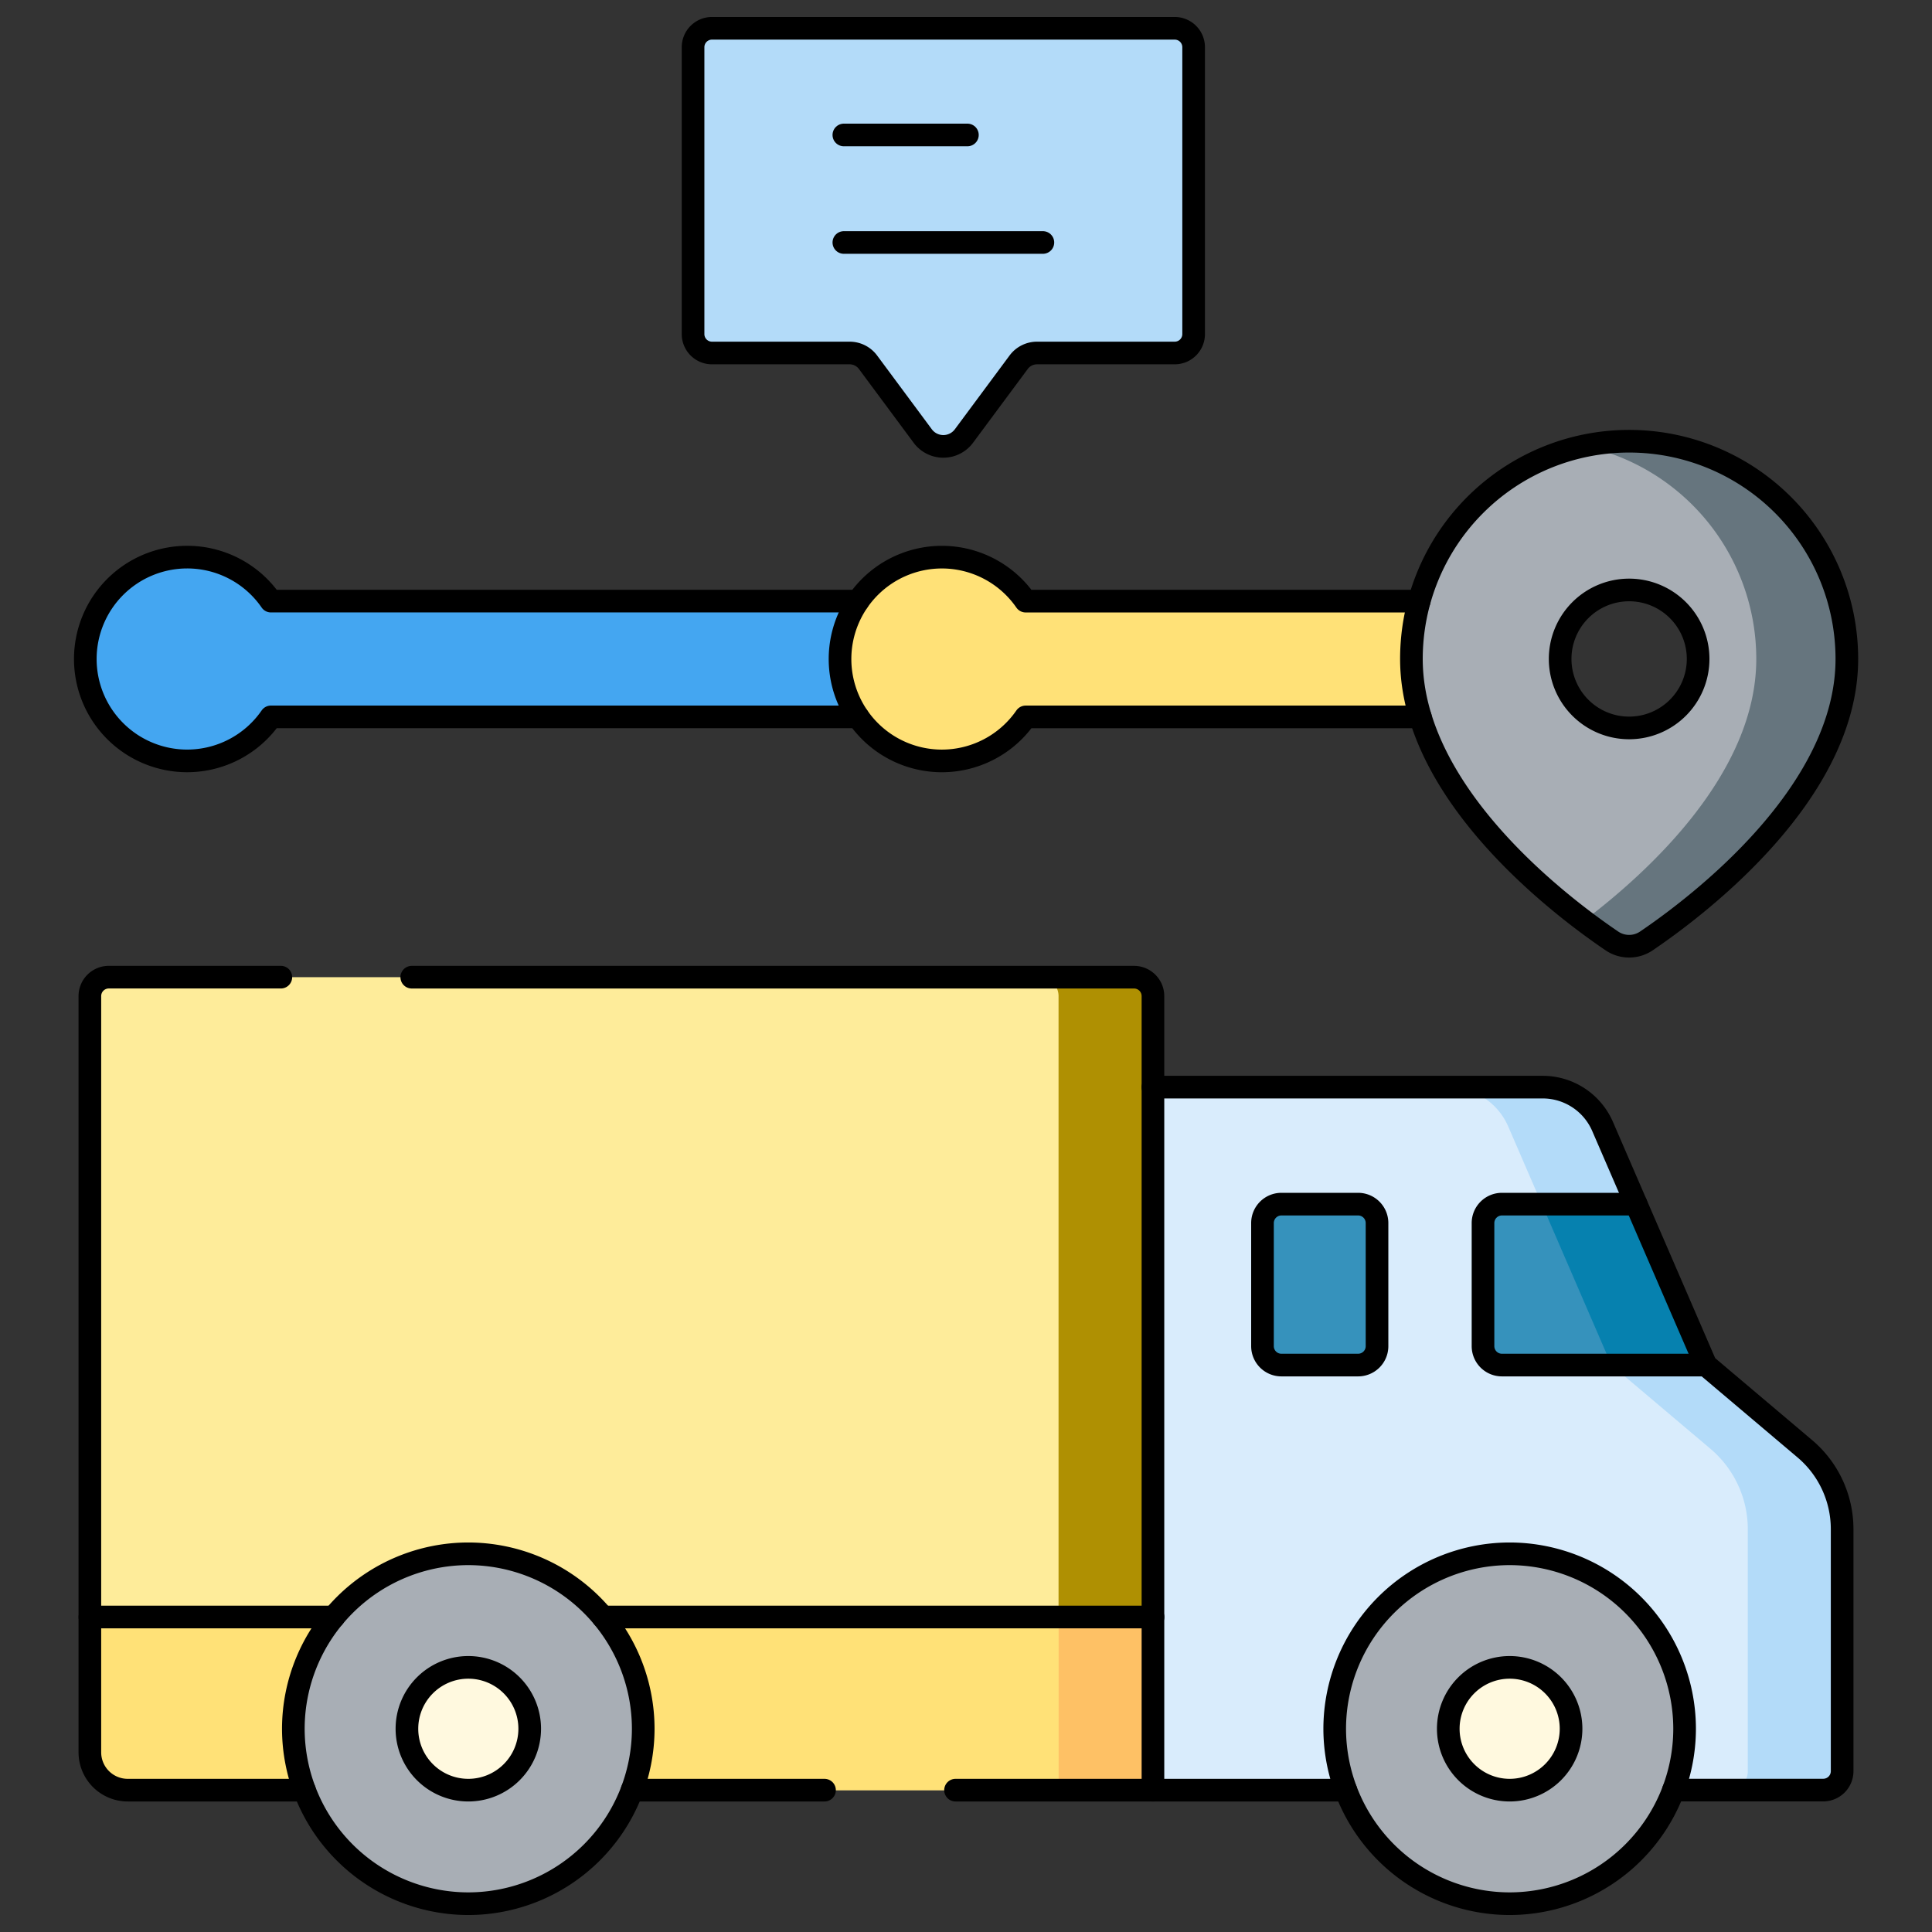 <svg xmlns="http://www.w3.org/2000/svg" xmlns:xlink="http://www.w3.org/1999/xlink" width="85.332" height="85.332" viewBox="0 0 85.332 85.332">
  <rect x="0" y="0" width="85.332" height="85.332" fill="#333333" stroke="none"/>
  <defs>
    <clipPath id="clip-path">
      <path id="path1044" d="M0-682.665H85.332v85.332H0Z" transform="translate(0 682.665)"/>
    </clipPath>
  </defs>
  <g id="g1038" transform="translate(0 682.665)">
    <g id="g1040" transform="translate(0 -682.665)">
      <g id="g1042" clip-path="url(#clip-path)">
        <g id="g1048" transform="translate(30.611 1.25)">
          <path id="path1050" d="M-148.93,0h-20.44a.835.835,0,0,0-.835.835V13.506a.835.835,0,0,0,.835.835h6.081a1.01,1.01,0,0,1,.811.408l2.417,3.259a1.133,1.133,0,0,0,1.82,0l2.417-3.259a1.01,1.01,0,0,1,.812-.408h6.081a.835.835,0,0,0,.835-.835V.835A.835.835,0,0,0-148.93,0" transform="translate(170.205)" fill="#b3dbf9"/>
        </g>
        <g id="g1052" transform="translate(3.97 43.16)">
          <path id="path1054" d="M0-5.853v33.4a1.672,1.672,0,0,0,1.672,1.672H46.953V-5.853a.836.836,0,0,0-.836-.836H.835A.836.836,0,0,0,0-5.853" transform="translate(0 6.689)" fill="#feec9a"/>
        </g>
        <g id="g1056" transform="translate(45.921 43.16)">
          <path id="path1058" d="M-29.167,0h-4.167A.836.836,0,0,1-32.5.836V35.907h4.167V.836A.836.836,0,0,0-29.167,0" transform="translate(33.333)" fill="#af9002"/>
        </g>
        <g id="g1060" transform="translate(3.97 71.42)">
          <path id="path1062" d="M0,0V5.975A1.672,1.672,0,0,0,1.672,7.647H46.953V0Z" fill="#ffe177"/>
        </g>
        <path id="path1064" d="M374.059-103.65h4.167V-111.3h-4.167Z" transform="translate(-327.302 182.717)" fill="#fec165"/>
        <g id="g1066" transform="translate(50.923 48.016)">
          <path id="path1068" d="M0,0H17.214A2.882,2.882,0,0,1,19.86,1.738l4.559,10.537,4.376,3.7a4.647,4.647,0,0,1,1.645,3.547v10.69a.836.836,0,0,1-.836.836H0Z" fill="#d9ecfc"/>
        </g>
        <g id="g1070" transform="translate(63.97 48.016)">
          <path id="path1072" d="M-110.231-111.847l-4.376-3.7-4.559-10.537a2.883,2.883,0,0,0-2.645-1.738h-4.167a2.883,2.883,0,0,1,2.646,1.738l4.559,10.537,4.376,3.7a4.647,4.647,0,0,1,1.645,3.548V-97.61a.836.836,0,0,1-.836.836h4.167a.836.836,0,0,0,.836-.836V-108.3a4.646,4.646,0,0,0-1.645-3.547" transform="translate(125.978 127.825)" fill="#b3dbf9"/>
        </g>
        <g id="g1074" transform="translate(65.5 53.184)">
          <path id="path1076" d="M-5.851-49.754H3.155L.08-56.861h-5.93a.836.836,0,0,0-.836.836v5.436a.836.836,0,0,0,.836.836" transform="translate(6.687 56.861)" fill="#3692bc"/>
        </g>
        <g id="g1078" transform="translate(68.1 53.184)">
          <path id="path1080" d="M-29.167,0h-4.167l3.075,7.108h4.167Z" transform="translate(33.333)" fill="#0681af"/>
        </g>
        <g id="g1082" transform="translate(55.761 53.184)">
          <path id="path1084" d="M-35.413-5.852V-.416a.836.836,0,0,1-.836.836h-3.387a.836.836,0,0,1-.836-.836V-5.852a.836.836,0,0,1,.836-.836h3.387a.836.836,0,0,1,.836.836" transform="translate(40.472 6.688)" fill="#3692bc"/>
        </g>
        <g id="g1086" transform="translate(58.951 68.629)">
          <path id="path1088" d="M-54.089-108.177a7.736,7.736,0,0,1-7.727-7.727,7.736,7.736,0,0,1,7.727-7.727,7.736,7.736,0,0,1,7.727,7.727,7.736,7.736,0,0,1-7.727,7.727" transform="translate(61.816 123.63)" fill="#a8aeb5"/>
        </g>
        <g id="g1090" transform="translate(63.966 73.644)">
          <path id="path1092" d="M-18.98,0a2.712,2.712,0,0,0-2.711,2.711A2.712,2.712,0,0,0-18.98,5.423a2.712,2.712,0,0,0,2.712-2.711A2.712,2.712,0,0,0-18.98,0" transform="translate(21.692)" fill="#fff9df"/>
        </g>
        <g id="g1094" transform="translate(12.956 68.629)">
          <path id="path1096" d="M-54.089-108.177a7.736,7.736,0,0,1-7.727-7.727,7.736,7.736,0,0,1,7.727-7.727,7.735,7.735,0,0,1,7.727,7.727,7.735,7.735,0,0,1-7.727,7.727" transform="translate(61.816 123.63)" fill="#a8aeb5"/>
        </g>
        <g id="g1098" transform="translate(17.972 73.644)">
          <path id="path1100" d="M-18.98,0a2.711,2.711,0,0,0-2.711,2.711A2.711,2.711,0,0,0-18.98,5.423a2.712,2.712,0,0,0,2.712-2.711A2.712,2.712,0,0,0-18.98,0" transform="translate(21.692)" fill="#fff9df"/>
        </g>
        <g id="g1102" transform="translate(3.762 24.603)">
          <path id="path1104" d="M-260.044-13.6h-28.942a4.5,4.5,0,0,0-3.7-1.943,4.5,4.5,0,0,0-4.5,4.5,4.5,4.5,0,0,0,4.5,4.5,4.5,4.5,0,0,0,3.7-1.944h28.942Z" transform="translate(297.193 15.548)" fill="#44a6f1"/>
        </g>
        <g id="g1106" transform="translate(37.096 24.603)">
          <path id="path1108" d="M-184.207-13.6h-18.109a4.5,4.5,0,0,0-3.7-1.943,4.5,4.5,0,0,0-4.5,4.5,4.5,4.5,0,0,0,4.5,4.5,4.5,4.5,0,0,0,3.7-1.944h18.109Z" transform="translate(210.522 15.548)" fill="#ffe177"/>
        </g>
        <g id="g1110" transform="translate(62.338 19.488)">
          <path id="path1112" d="M-67.315-88.642a3.047,3.047,0,0,1-3.047-3.047,3.047,3.047,0,0,1,3.047-3.047,3.047,3.047,0,0,1,3.047,3.047,3.047,3.047,0,0,1-3.047,3.047m0-12.663a9.616,9.616,0,0,0-9.616,9.616c0,5.936,6.578,10.911,8.853,12.454a1.358,1.358,0,0,0,1.526,0c2.275-1.543,8.853-6.518,8.853-12.454a9.616,9.616,0,0,0-9.616-9.616" transform="translate(76.932 101.305)" fill="#a8aeb5"/>
        </g>
        <g id="g1114" transform="translate(69.954 19.488)">
          <path id="path1116" d="M-14,0a9.641,9.641,0,0,0-2,.21A9.619,9.619,0,0,1-8.382,9.616c0,5.071-4.8,9.439-7.616,11.567.481.363.9.662,1.237.887a1.358,1.358,0,0,0,1.526,0c2.275-1.543,8.853-6.518,8.853-12.454A9.616,9.616,0,0,0-14,0" transform="translate(15.999)" fill="#66757e"/>
        </g>
        <g id="g1118" transform="translate(27.918 79.067)">
          <path id="path1120" d="M-59.488,0h-8.5" transform="translate(67.987)" fill="none" stroke="#000" stroke-linecap="round" stroke-linejoin="round" stroke-miterlimit="10" stroke-width="1"/>
        </g>
        <g id="g1122" transform="translate(3.97 43.16)">
          <path id="path1124" d="M-66.351-251.355h-7.807a1.672,1.672,0,0,1-1.672-1.672v-33.4a.836.836,0,0,1,.835-.836h7.6" transform="translate(75.829 287.262)" fill="none" stroke="#000" stroke-linecap="round" stroke-linejoin="round" stroke-miterlimit="10" stroke-width="1"/>
        </g>
        <g id="g1126" transform="translate(18.191 43.16)">
          <path id="path1128" d="M-168.093-251.355h8.719v-35.071a.836.836,0,0,0-.836-.836h-31.9" transform="translate(192.106 287.262)" fill="none" stroke="#000" stroke-linecap="round" stroke-linejoin="round" stroke-miterlimit="10" stroke-width="1"/>
        </g>
        <g id="g1130" transform="translate(3.97 71.42)">
          <path id="path1132" d="M-75.416,0H-86.189" transform="translate(86.189)" fill="none" stroke="#000" stroke-linecap="round" stroke-linejoin="round" stroke-miterlimit="10" stroke-width="1"/>
        </g>
        <g id="g1134" transform="translate(26.623 71.42)">
          <path id="path1136" d="M-170.1,0h-24.3" transform="translate(194.404)" fill="none" stroke="#000" stroke-linecap="round" stroke-linejoin="round" stroke-miterlimit="10" stroke-width="1"/>
        </g>
        <g id="g1138" transform="translate(50.923 79.067)">
          <path id="path1140" d="M-59.636,0h-8.519" transform="translate(68.156)" fill="none" stroke="#000" stroke-linecap="round" stroke-linejoin="round" stroke-miterlimit="10" stroke-width="1"/>
        </g>
        <g id="g1142" transform="translate(50.923 48.016)">
          <path id="path1144" d="M0,0H17.214A2.884,2.884,0,0,1,19.86,1.738l4.559,10.537,4.376,3.7a4.648,4.648,0,0,1,1.645,3.547v10.69a.836.836,0,0,1-.836.836H22.989" fill="none" stroke="#000" stroke-linecap="round" stroke-linejoin="round" stroke-miterlimit="10" stroke-width="1"/>
        </g>
        <g id="g1146" transform="translate(65.5 53.184)">
          <path id="path1148" d="M-47.364,0h-5.93a.836.836,0,0,0-.836.836V6.272a.836.836,0,0,0,.836.836h9.006" transform="translate(54.131)" fill="none" stroke="#000" stroke-linecap="round" stroke-linejoin="round" stroke-miterlimit="10" stroke-width="1"/>
        </g>
        <g id="g1150" transform="translate(55.761 53.184)">
          <path id="path1152" d="M-35.413-5.852V-.416a.836.836,0,0,1-.836.836h-3.387a.836.836,0,0,1-.836-.836V-5.852a.836.836,0,0,1,.836-.836h3.387A.836.836,0,0,1-35.413-5.852Z" transform="translate(40.472 6.688)" fill="none" stroke="#000" stroke-linecap="round" stroke-linejoin="round" stroke-miterlimit="10" stroke-width="1"/>
        </g>
        <g id="g1154" transform="translate(58.951 68.629)">
          <path id="path1156" d="M-54.089-108.177a7.736,7.736,0,0,1-7.727-7.727,7.736,7.736,0,0,1,7.727-7.727,7.736,7.736,0,0,1,7.727,7.727A7.736,7.736,0,0,1-54.089-108.177Z" transform="translate(61.816 123.63)" fill="none" stroke="#000" stroke-linecap="round" stroke-linejoin="round" stroke-miterlimit="10" stroke-width="1"/>
        </g>
        <g id="g1158" transform="translate(63.966 73.644)">
          <path id="path1160" d="M-18.98,0a2.712,2.712,0,0,0-2.711,2.711A2.712,2.712,0,0,0-18.98,5.423a2.712,2.712,0,0,0,2.712-2.711A2.712,2.712,0,0,0-18.98,0Z" transform="translate(21.692)" fill="none" stroke="#000" stroke-linecap="round" stroke-linejoin="round" stroke-miterlimit="10" stroke-width="1"/>
        </g>
        <g id="g1162" transform="translate(12.956 68.629)">
          <path id="path1164" d="M-54.089-108.177a7.736,7.736,0,0,1-7.727-7.727,7.736,7.736,0,0,1,7.727-7.727,7.735,7.735,0,0,1,7.727,7.727A7.735,7.735,0,0,1-54.089-108.177Z" transform="translate(61.816 123.63)" fill="none" stroke="#000" stroke-linecap="round" stroke-linejoin="round" stroke-miterlimit="10" stroke-width="1"/>
        </g>
        <g id="g1166" transform="translate(17.972 73.644)">
          <path id="path1168" d="M-18.98,0a2.711,2.711,0,0,0-2.711,2.711A2.711,2.711,0,0,0-18.98,5.423a2.712,2.712,0,0,0,2.712-2.711A2.712,2.712,0,0,0-18.98,0Z" transform="translate(21.692)" fill="none" stroke="#000" stroke-linecap="round" stroke-linejoin="round" stroke-miterlimit="10" stroke-width="1"/>
        </g>
        <g id="g1170" transform="translate(3.762 24.603)">
          <path id="path1172" d="M-238.931-49.42h-25.926a4.5,4.5,0,0,1-3.7,1.944,4.5,4.5,0,0,1-4.5-4.5,4.5,4.5,0,0,1,4.5-4.5,4.493,4.493,0,0,1,3.7,1.943h25.926" transform="translate(273.063 56.48)" fill="none" stroke="#000" stroke-linecap="round" stroke-linejoin="round" stroke-miterlimit="10" stroke-width="1"/>
        </g>
        <g id="g1174" transform="translate(37.096 24.603)">
          <path id="path1176" d="M-179.108-13.6h-17.38a4.5,4.5,0,0,0-3.7-1.943,4.5,4.5,0,0,0-4.5,4.5,4.5,4.5,0,0,0,4.5,4.5,4.5,4.5,0,0,0,3.7-1.944h17.432" transform="translate(204.694 15.548)" fill="none" stroke="#000" stroke-linecap="round" stroke-linejoin="round" stroke-miterlimit="10" stroke-width="1"/>
        </g>
        <g id="g1178" transform="translate(62.338 19.488)">
          <path id="path1180" d="M-67.315-88.642a3.047,3.047,0,0,1-3.047-3.047,3.047,3.047,0,0,1,3.047-3.047,3.047,3.047,0,0,1,3.047,3.047A3.047,3.047,0,0,1-67.315-88.642Zm0-12.663a9.616,9.616,0,0,0-9.616,9.616c0,5.936,6.578,10.911,8.853,12.454a1.358,1.358,0,0,0,1.526,0c2.275-1.543,8.853-6.518,8.853-12.454a9.616,9.616,0,0,0-9.616-9.616Z" transform="translate(76.932 101.305)" fill="none" stroke="#000" stroke-linecap="round" stroke-linejoin="round" stroke-miterlimit="10" stroke-width="1"/>
        </g>
        <g id="g1182" transform="translate(30.611 1.25)">
          <path id="path1184" d="M-148.93,0h-20.44a.835.835,0,0,0-.835.835V13.506a.835.835,0,0,0,.835.835h6.081a1.01,1.01,0,0,1,.811.408l2.417,3.259a1.133,1.133,0,0,0,1.82,0l2.417-3.259a1.01,1.01,0,0,1,.812-.408h6.081a.835.835,0,0,0,.835-.835V.835A.835.835,0,0,0-148.93,0Z" transform="translate(170.205)" fill="none" stroke="#000" stroke-linecap="round" stroke-linejoin="round" stroke-miterlimit="10" stroke-width="1"/>
        </g>
        <g id="g1186" transform="translate(37.271 5.961)">
          <path id="path1188" d="M0,0H5.457" fill="none" stroke="#000" stroke-linecap="round" stroke-linejoin="round" stroke-miterlimit="10" stroke-width="1"/>
        </g>
        <g id="g1190" transform="translate(37.271 10.71)">
          <path id="path1192" d="M0,0H8.791" fill="none" stroke="#000" stroke-linecap="round" stroke-linejoin="round" stroke-miterlimit="10" stroke-width="1"/>
        </g>
      </g>
    </g>
  </g>
</svg>
